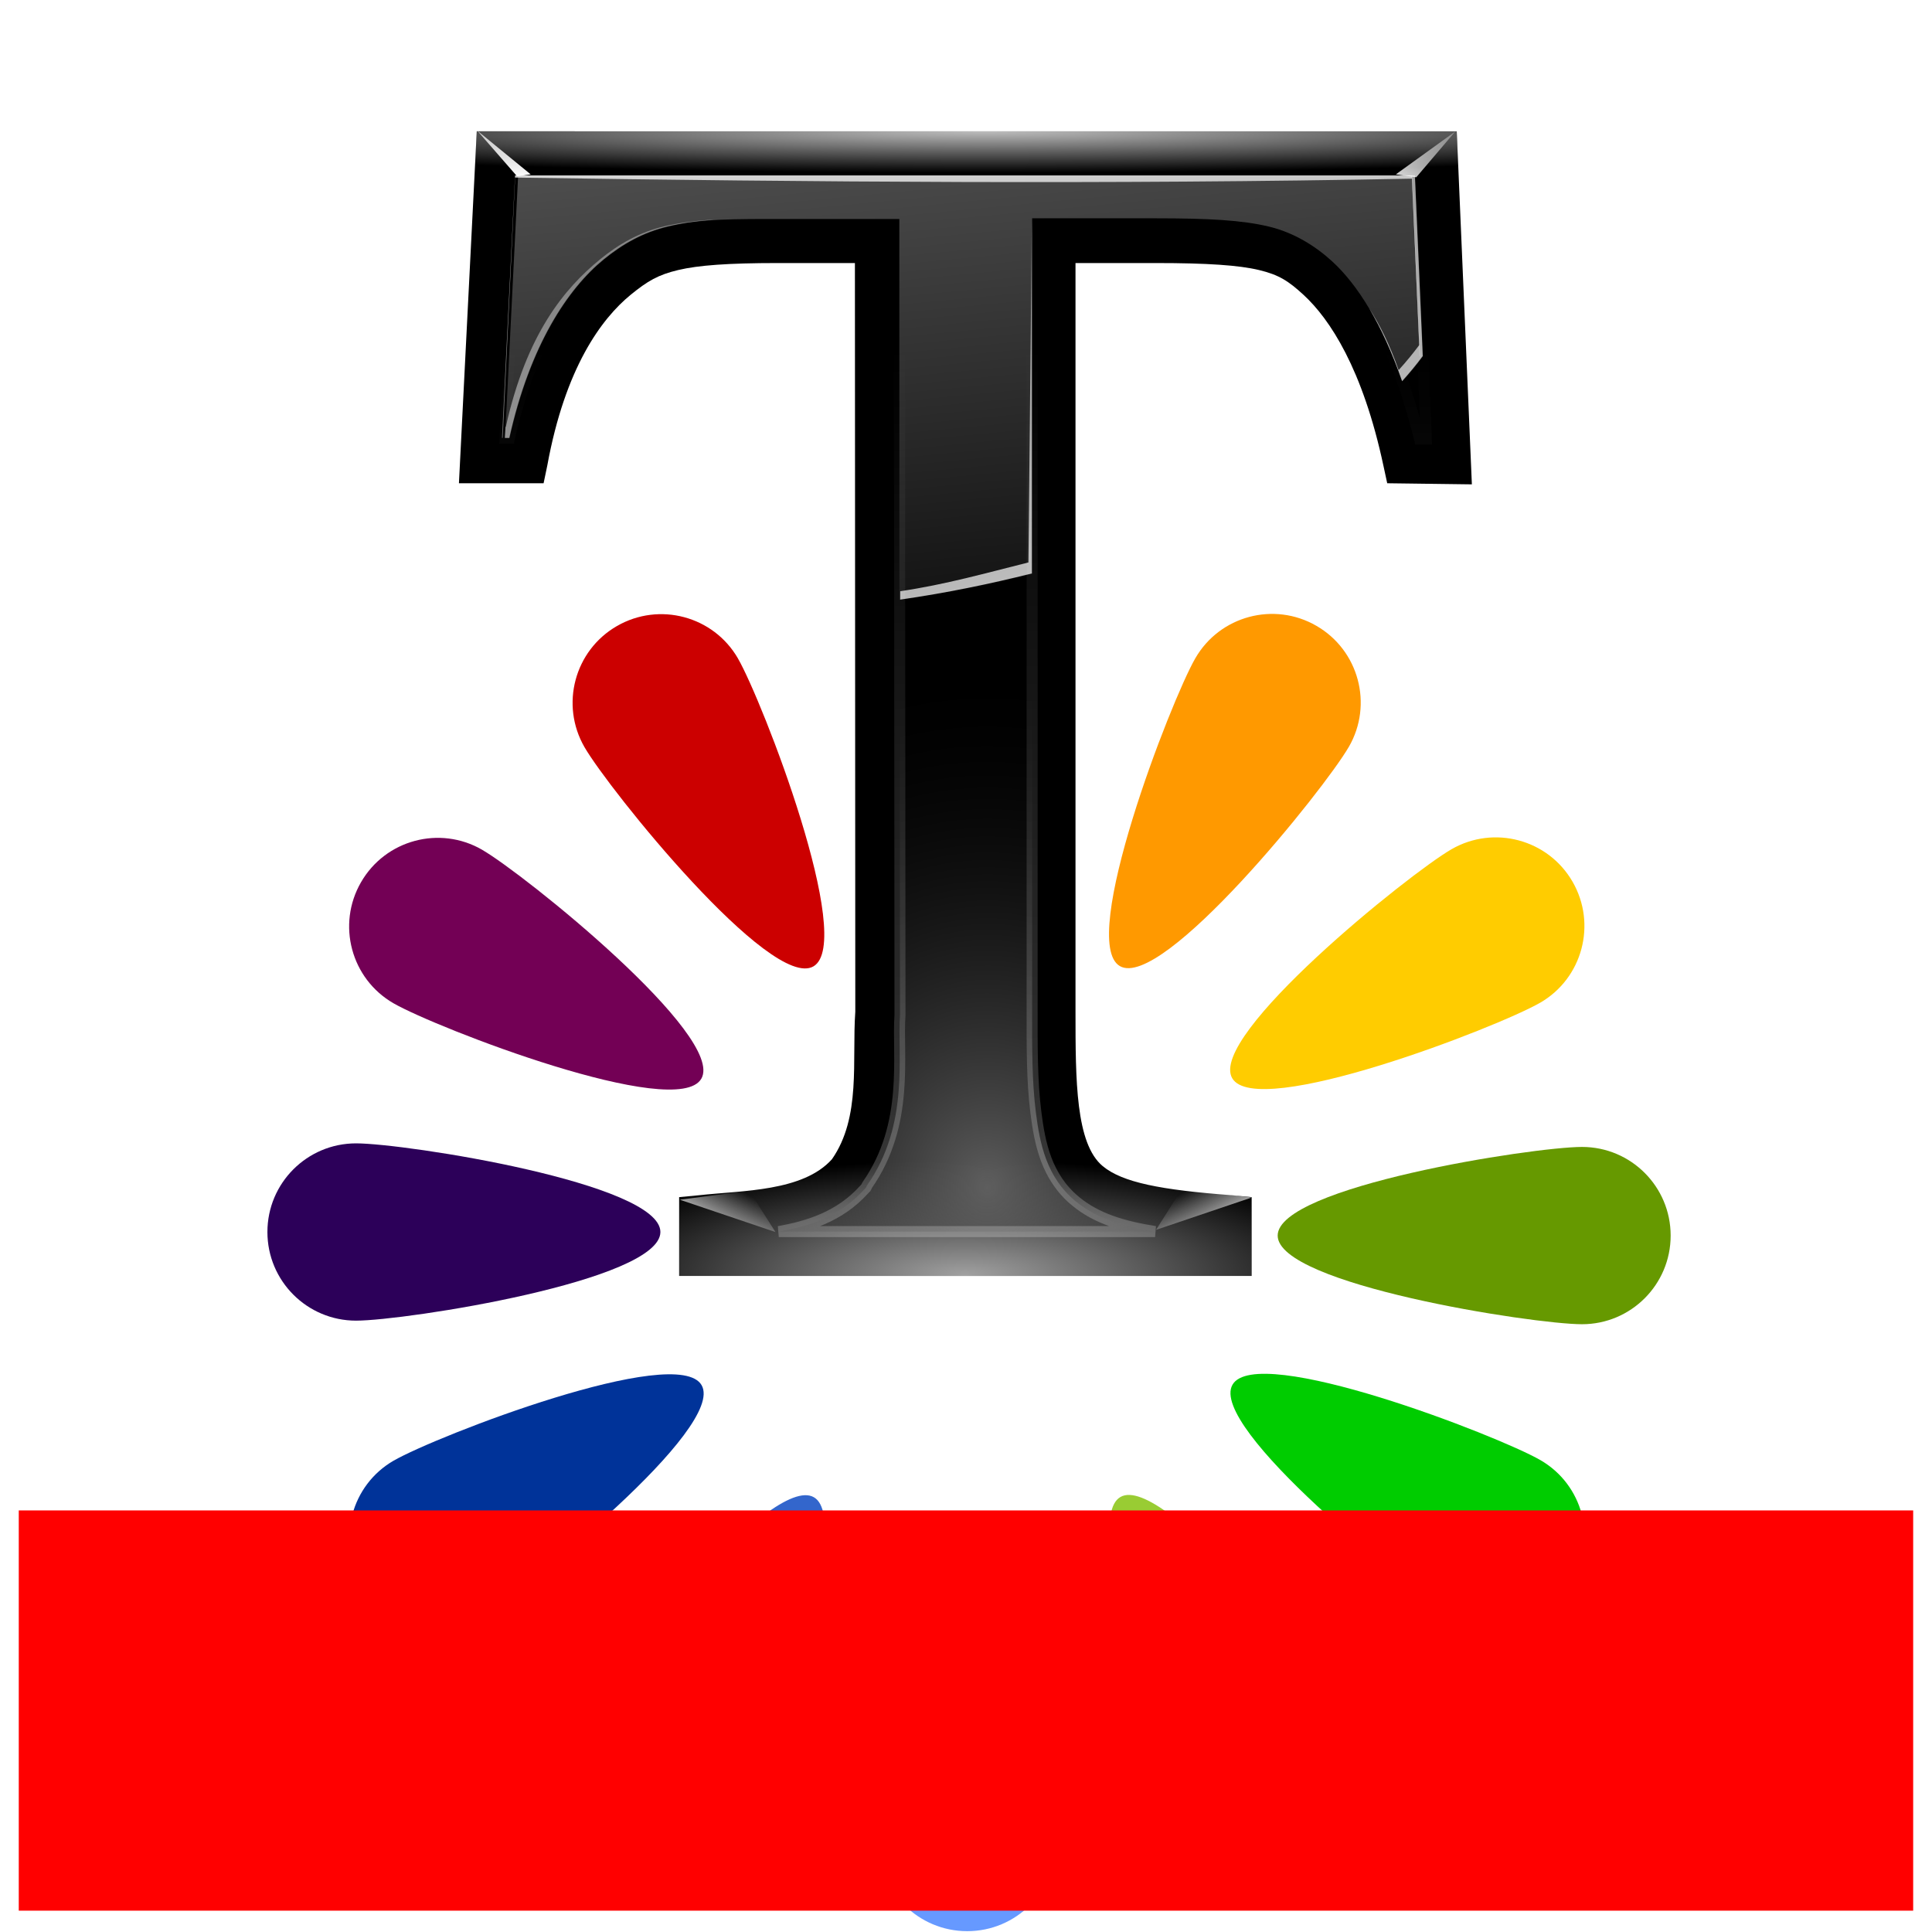 <svg height="128" viewBox="0 0 33.867 33.867" width="128" xmlns="http://www.w3.org/2000/svg" xmlns:xlink="http://www.w3.org/1999/xlink"><radialGradient id="a" cx="51.768" cy="14.017" gradientTransform="matrix(1.729 0 0 .082 -35.735 6.888)" gradientUnits="userSpaceOnUse" r="46" xlink:href="#b"/><linearGradient id="b"><stop offset="0" stop-color="#fff"/><stop offset="1" stop-color="#fff" stop-opacity="0"/></linearGradient><radialGradient id="c" cx="50" cy="106.017" gradientTransform="matrix(.804 0 -0 .229 11.783 87.688)" gradientUnits="userSpaceOnUse" r="46" xlink:href="#b"/><radialGradient id="d" cx="52" cy="98.398" gradientTransform="matrix(1 0 0 1.146 2 -8.763)" gradientUnits="userSpaceOnUse" r="41.838"><stop offset="0" stop-color="#5e5e5e"/><stop offset="1" stop-opacity="0"/></radialGradient><linearGradient id="e" gradientUnits="userSpaceOnUse" x1="62" x2="62" xlink:href="#b" y1="140" y2="28"/><filter id="f"><feGaussianBlur stdDeviation=".136"/></filter><linearGradient id="g" gradientUnits="userSpaceOnUse" x1="91.095" x2="96.487" xlink:href="#b" y1="14.023" y2="4.301"/><filter id="h" height="1.318" width="1.245" x="-.122" y="-.159"><feGaussianBlur stdDeviation=".275"/></filter><linearGradient id="i" gradientUnits="userSpaceOnUse" x1="12.518" x2="12.518" xlink:href="#b" y1="12.211" y2="-1.445"/><filter id="j" height="1.318" width="1.271" x="-.136" y="-.159"><feGaussianBlur stdDeviation=".275"/></filter><linearGradient id="k" gradientUnits="userSpaceOnUse" x1="42" x2="58" xlink:href="#b" y1="-104" y2="64"/><linearGradient id="l" gradientUnits="userSpaceOnUse" x1="78.225" x2="46.225" xlink:href="#b" y1="63.975" y2="-32.025"/><linearGradient id="m" gradientUnits="userSpaceOnUse" x1="54" x2="57.725" xlink:href="#b" y1="0" y2="63.975"/><linearGradient id="n" gradientUnits="userSpaceOnUse" x1="80.125" x2="76.812" xlink:href="#b" y1="106.188" y2="101.125"/><filter id="o" height="1.26" width="1.097" x="-.049" y="-.13"><feGaussianBlur stdDeviation=".176"/></filter><linearGradient id="p" gradientUnits="userSpaceOnUse" x1="78.125" x2="74.812" xlink:href="#b" y1="106.188" y2="101.125"/><g transform="matrix(.794 0 0 .794 3.499 -200.776)"><path d="m18.89 266.573c0 1.081-.876 6.719-1.957 6.719s-1.957-5.639-1.957-6.719c0-1.081.876-1.957 1.957-1.957s1.957.876 1.957 1.957z" fill="#f60"/><path d="m11.886 267.405c.54.936 2.601 6.257 1.665 6.797-.936.54-4.514-3.905-5.054-4.841-.54-.936-.22-2.133.716-2.673.936-.54 2.133-.22 2.673.716z" fill="#c00"/><path d="m6.236 271.627c.936.54 5.381 4.118 4.841 5.054-.54.936-5.862-1.125-6.797-1.665-.936-.54-1.257-1.737-.716-2.673.54-.936 1.737-1.257 2.673-.716z" fill="#730055"/><path d="m3.454 278.109c1.081 0 6.719.876 6.719 1.957 0 1.081-5.639 1.957-6.719 1.957-1.081-0-1.957-.876-1.957-1.957 0-1.081.876-1.957 1.957-1.957z" fill="#2c0059"/><path d="m4.286 285.113c.936-.54 6.257-2.601 6.797-1.665.54.936-3.905 4.514-4.841 5.054-.936.54-2.133.22-2.673-.716-.54-.936-.22-2.133.716-2.673z" fill="#039"/><path d="m8.508 290.763c.54-.936 4.118-5.381 5.054-4.841.936.54-1.125 5.862-1.665 6.797-.54.936-1.737 1.257-2.673.716-.936-.54-1.257-1.737-.716-2.673z" fill="#36c"/><path d="m14.99 293.545c0-1.081.876-6.719 1.957-6.719 1.081-0 1.957 5.639 1.957 6.719-0 1.081-.876 1.957-1.957 1.957-1.081 0-1.957-.876-1.957-1.957z" fill="#69f"/><path d="m21.995 292.713c-.54-.936-2.601-6.257-1.665-6.797.936-.54 4.514 3.905 5.054 4.841.54.936.22 2.133-.716 2.673-.936.54-2.133.22-2.673-.716z" fill="#9c3"/><path d="m27.645 288.491c-.936-.54-5.381-4.118-4.841-5.054.54-.936 5.862 1.125 6.797 1.665.936.54 1.257 1.737.716 2.673-.54.936-1.737 1.257-2.673.716z" fill="#0c0"/><path d="m30.52 282.102c-1.081-0-6.719-.876-6.719-1.957-0-1.081 5.639-1.957 6.719-1.957 1.081 0 1.957.876 1.957 1.957 0 1.081-.876 1.957-1.957 1.957z" fill="#690"/><path d="m29.594 275.005c-.936.54-6.257 2.601-6.797 1.665-.54-.936 3.905-4.514 4.841-5.054.936-.54 2.133-.22 2.673.716.54.936.22 2.133-.716 2.673z" fill="#fc0"/><path d="m25.372 269.355c-.54.936-4.118 5.381-5.054 4.841-.936-.54 1.125-5.862 1.665-6.797.54-.936 1.737-1.257 2.673-.716.936.54 1.257 1.737.716 2.673z" fill="#f90"/></g><g transform="matrix(.193 0 0 .193 6.887 .751)"><path d="m7.618 8.034-1.618 31.966h7.689l.337-1.616c1.62-8.866 4.912-13.323 7.567-15.497 1.542-1.26 2.507-1.821 4.321-2.252s4.527-.635 9.036-.635h7.015l.035 68c-.313 4.424.548 9.577-2.123 13.4-2.637 2.935-8.074 2.829-12.081 3.268l-1.796.173v7.159h52v-7.159l-1.796-.173c-6.443-.481-9.939-1.154-11.735-2.647-2.453-2.04-2.469-7.774-2.469-14.021v-68h7.296c4.708 0 7.553.2 9.372.635s2.682 1.003 4.041 2.252c2.387 2.195 5.383 6.718 7.266 15.555l.337 1.559 7.689.1-1.373-32.066z"/><path d="m7.618 8.034-1.618 31.966h7.689l.337-1.616c1.62-8.866 4.912-13.323 7.567-15.497 1.542-1.26 2.507-1.821 4.321-2.252s4.527-.635 9.036-.635h7.015 20.035 7.296c4.708 0 7.553.2 9.372.635s2.682 1.003 4.041 2.252c2.387 2.195 5.383 6.718 7.266 15.555l.337 1.559 7.689.1-1.373-32.066z" fill="url(#a)" opacity=".74"/><path d="m42 88c-.313 4.424.548 9.577-2.123 13.4-2.637 2.935-8.074 2.829-12.081 3.268l-1.796.173v7.159h52v-7.159l-1.796-.173c-6.443-.481-9.939-1.154-11.735-2.647-2.453-2.04-2.469-7.774-2.469-14.021z" fill="url(#c)" opacity=".632"/><path d="m11.366 12.077h81.488l1.01 23.901h-.617c-2.031-8.254-4.963-13.394-7.913-16.107-1.534-1.409-3.491-2.628-5.78-3.175-2.443-.584-5.453-.751-10.27-.751h-7.296-3.928v4.041 68.008c0 3.127-.025 6.243.337 9.122.362 2.879.963 5.897 3.592 8.082 1.95 1.622 4.389 2.311 7.24 2.771h-34.178c2.572-.464 5.493-1.304 7.745-3.81l.168-.173.112-.231c3.885-5.561 2.723-11.799 2.982-15.459v-.115-.173l-.056-72.008h-12c-4.625 0-6.609.129-8.997.696-2.246.533-4.113 1.593-5.837 3.002-3.236 2.649-6.707 7.771-8.587 16.223h-.393z" fill="url(#d)"/><path d="m11.366 12.077h81.488l1.01 23.901h-.617c-2.031-8.254-4.963-13.394-7.913-16.107-1.534-1.409-3.491-2.628-5.78-3.175-2.443-.584-5.453-.751-10.27-.751h-7.296-3.928v4.041 68.008c0 3.127-.025 6.243.337 9.122.362 2.879.963 5.897 3.592 8.082 1.95 1.622 4.389 2.311 7.24 2.771h-34.178c2.572-.464 5.493-1.304 7.745-3.81l.168-.173.112-.231c3.885-5.561 2.723-11.799 2.982-15.459v-.115-.173l-.056-72.008h-12c-4.625 0-6.609.129-8.997.696-2.246.533-4.113 1.593-5.837 3.002-3.236 2.649-6.707 7.771-8.587 16.223h-.393z" fill="none" filter="url(#f)" opacity=".56" stroke="url(#e)"/><path d="m96.487 8.057-3.536 4.154-1.856-.265z" fill="url(#g)" fill-rule="evenodd" filter="url(#h)"/><path d="m11.281 12.123-3.624-4.154 4.861 3.977z" fill="url(#i)" fill-rule="evenodd" filter="url(#j)"/><path d="m11.375 12.062-1.188 23.844h.406c1.879-8.452 5.326-13.57 8.562-16.219 1.724-1.409 3.598-2.467 5.844-3 2.388-.567 4.375-.688 9-.688h12l.006 34.594c4.223-.607 8.189-1.411 12.056-2.375v-28.219-4.062h3.937 7.281c4.817 0 7.839.166 10.281.75 2.29.547 4.248 1.779 5.781 3.188 2.265 2.083 4.5 5.621 6.344 10.875.676-.75 1.301-1.505 1.875-2.281l-.719-16.406z" fill="url(#k)" opacity=".908"/><path d="m92.537 12.037.688 15.406c-.574.776-1.199 1.531-1.875 2.281-.83-2.364-1.732-4.155-2.688-5.625 1.072 1.802 2.078 3.998 3 6.625.676-.75 1.301-1.505 1.875-2.281l-.719-16.406zm-34.812 35.156c-3.771.94-7.533 2.011-11.644 2.612v.762c4.223-.607 8.089-1.411 11.956-2.375v-28.219-4.062zm-28.906-31.125c-1.608.117-2.962.31-4.156.594-2.246.533-4.12 1.591-5.844 3-3.236 2.649-6.683 6.767-8.562 15.219h-.031l-.062 1h.406c1.879-8.452 5.326-13.57 8.562-16.219 1.724-1.409 3.598-2.467 5.844-3 1.194-.284 2.517-.477 4.125-.594-.088.006-.195-.006-.281 0z" fill="url(#l)" opacity=".908"/><path d="m11.1 12.037-1.188 23.844h.062l1.125-23.644c26.952.409 54.047.63 81.469.1l.688 16.169c.013-.018.018-.044.031-.062l-.719-16.406z" fill="url(#m)" opacity=".908"/><g fill-rule="evenodd"><path d="m69.313 107.812 2.375-3.75 6.312.812z" fill="url(#n)" filter="url(#o)"/><path d="m67.313 107.812 2.375-3.75 6.312.812z" fill="url(#p)" filter="url(#o)" transform="matrix(-1 0 0 1 102.062 .2)"/></g></g><path d="m.329 26.477h33.208v7.016h-33.208z" fill="#f00"/></svg>